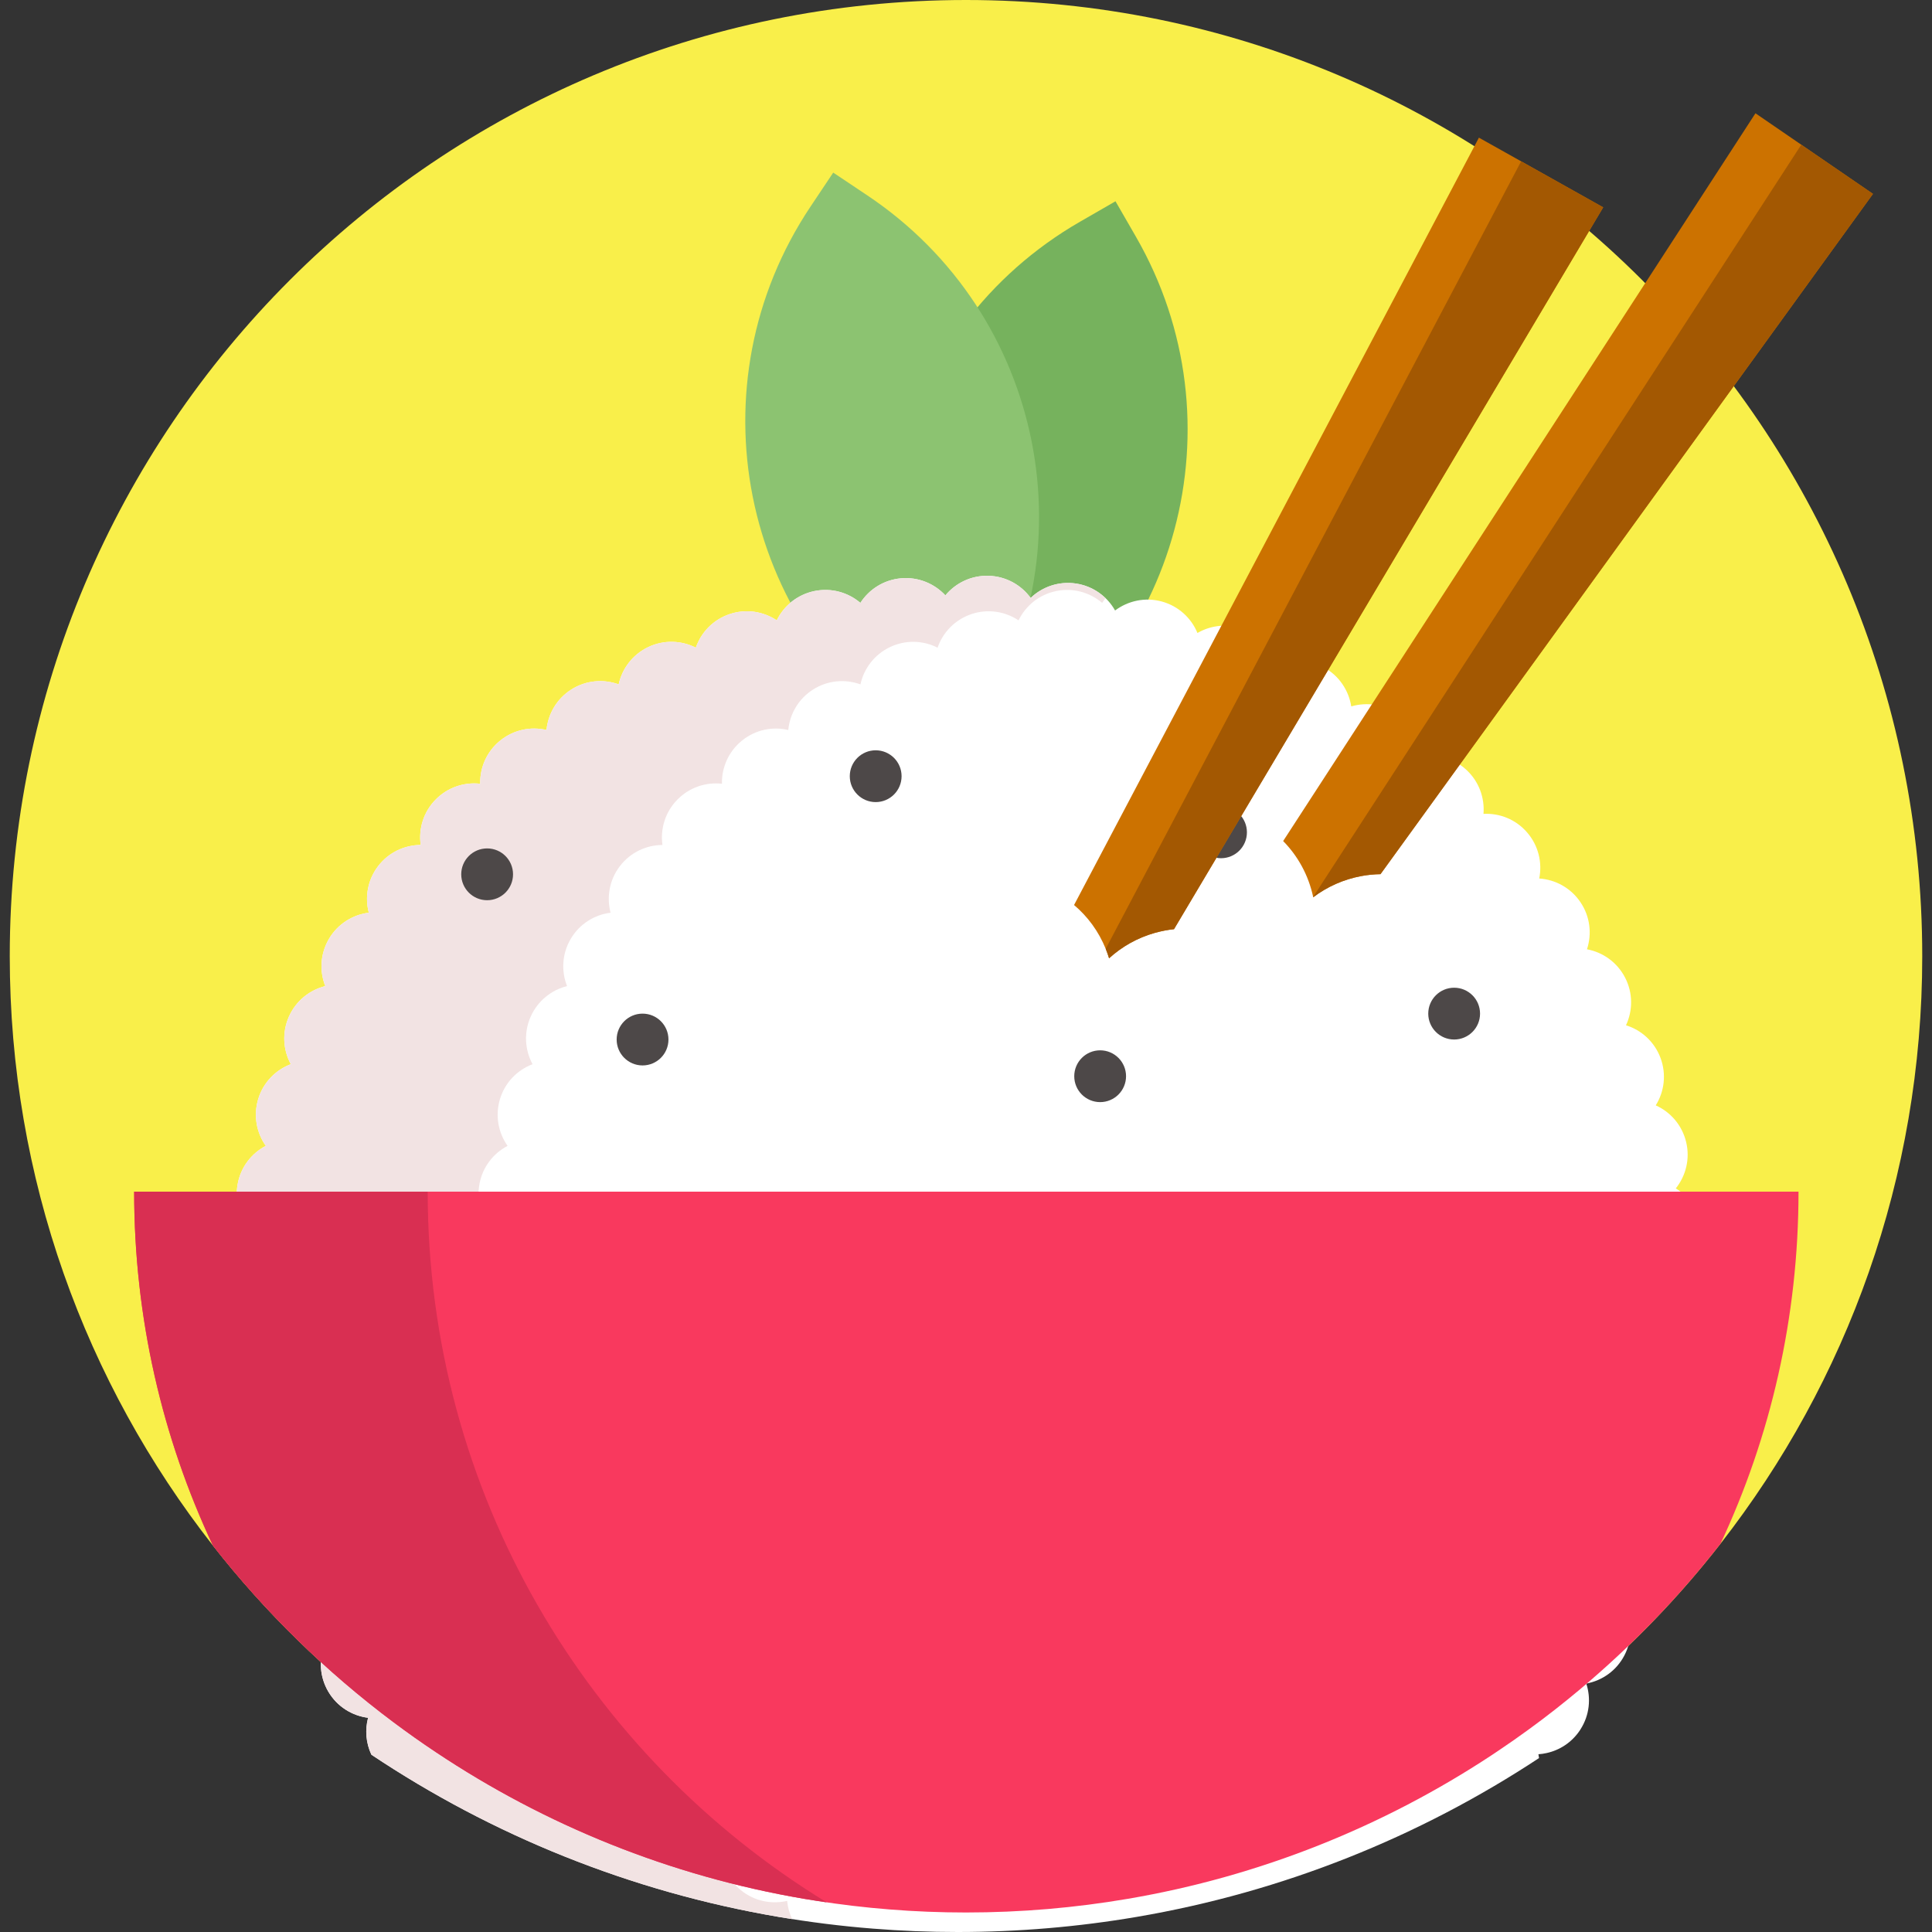<?xml version="1.0" encoding="iso-8859-1"?>
<!-- Generator: Adobe Illustrator 19.0.0, SVG Export Plug-In . SVG Version: 6.00 Build 0)  -->
<svg xmlns="http://www.w3.org/2000/svg" xmlns:xlink="http://www.w3.org/1999/xlink" version="1.1" id="Capa_1" x="0px" y="0px" viewBox="0 0 512 512" style="enable-background:new 0 0 512 512;" xml:space="preserve">
<rect x="0" y="0" width="512" height="512" fill="#333333" stroke="none"/>
<path style="fill:#F9EF4A;" d="M509.414,253.414c0,58.689-19.952,112.723-53.455,155.679  c-11.078,14.233-23.666,27.245-37.495,38.809c-4.293,3.589-8.699,7.044-13.229,10.343c-2.679,1.955-5.399,3.868-8.161,5.71  c-0.59,0.403-1.189,0.807-1.789,1.2c-28.61,18.856-61.285,32.075-96.411,38.053c-13.933,2.379-28.258,3.62-42.874,3.62  c-6.827,0-13.602-0.269-20.294-0.807c-5.596-0.445-11.13-1.065-16.612-1.872c-0.921-0.134-1.841-0.279-2.762-0.424  c-1.076-0.155-2.151-0.331-3.217-0.517c-35.612-6.072-68.691-19.57-97.59-38.86c-3.786-2.513-7.489-5.141-11.13-7.861l-0.021-0.01  c-17.967-13.436-34.102-29.21-47.931-46.866c-0.01-0.01-0.021-0.021-0.021-0.021C22.694,366.551,2.586,312.33,2.586,253.414  C2.586,113.457,116.043,0,256,0S509.414,113.457,509.414,253.414z"/>
<path style="fill:#76B25D;" d="M301.042,62.752l-5.423-9.411l-9.411,5.423c-49.002,28.233-65.838,90.845-37.605,139.847l5.423,9.411  l9.411-5.423C312.439,174.365,329.275,111.754,301.042,62.752z"/>
<path style="fill:#8CC371;" d="M229.846,51.778l-9.032-6.035l-6.035,9.032c-31.422,47.021-18.775,110.613,28.246,142.034  l9.032,6.035l6.035-9.032C289.513,146.791,276.867,83.199,229.846,51.778z"/>
<path style="fill:#FFFFFF;" d="M452.295,348.708v0.412c-0.011,4.599-2.186,8.683-5.561,11.292c3.032,2.998,4.702,7.322,4.153,11.887  c-0.549,4.576-3.192,8.374-6.853,10.571c2.665,3.341,3.809,7.837,2.722,12.31c-1.087,4.474-4.164,7.94-8.077,9.678  c2.254,3.638,2.86,8.237,1.247,12.551c-1.614,4.313-5.08,7.379-9.164,8.649c1.797,3.879,1.854,8.512-0.263,12.608  c-2.105,4.085-5.914,6.716-10.114,7.494c1.282,3.936,0.858,8.386-1.522,12.104c-0.068,0.126-0.149,0.251-0.229,0.366  c-2.15,3.169-5.342,5.206-8.798,5.95c-0.71,0.16-1.419,0.263-2.139,0.309c0.068,0.332,0.126,0.675,0.16,1.018  c-31.645,20.857-67.786,35.477-106.638,42.091C285.811,510.627,269.966,512,253.8,512c-7.551,0-15.045-0.298-22.446-0.893  c-8.443-0.663-16.772-1.716-24.987-3.112c-39.39-6.716-75.978-21.646-107.942-42.982c-1.465-3.1-1.727-6.578-0.881-9.782  c-4.245-0.538-8.191-2.952-10.537-6.922c-2.333-3.97-2.552-8.604-0.961-12.573c-4.153-1.03-7.791-3.902-9.644-8.123  c-1.854-4.21-1.51-8.844,0.526-12.596c-3.993-1.522-7.265-4.805-8.604-9.221c-1.338-4.404-0.446-8.958,2.025-12.436  c-3.787-1.991-6.647-5.64-7.448-10.171c-0.801-4.53,0.629-8.947,3.49-12.104c-3.513-2.426-5.914-6.384-6.19-10.983  c-0.263-4.587,1.67-8.798,4.885-11.601c-3.203-2.803-5.125-7.024-4.851-11.613c0.263-4.587,2.677-8.546,6.201-10.96  c-2.86-3.169-4.279-7.585-3.455-12.115c0.812-4.53,3.672-8.168,7.46-10.148c-2.46-3.49-3.341-8.043-2.002-12.447  c1.35-4.404,4.634-7.688,8.626-9.198c-2.037-3.753-2.369-8.385-0.504-12.596c1.865-4.198,5.503-7.071,9.644-8.1  c-1.567-3.97-1.35-8.592,0.995-12.551c2.345-3.958,6.303-6.373,10.537-6.899c-1.087-4.13-0.321-8.695,2.471-12.345  c2.803-3.661,7.013-5.583,11.281-5.606c-0.595-4.233,0.698-8.683,3.913-11.979c3.203-3.295,7.619-4.725,11.853-4.245  c-0.092-4.268,1.716-8.534,5.297-11.429c3.581-2.905,8.123-3.798,12.276-2.814c0.412-4.256,2.711-8.283,6.601-10.743  s8.512-2.803,12.527-1.35c0.915-4.176,3.673-7.894,7.837-9.885c4.153-1.979,8.787-1.773,12.608,0.16  c1.395-4.049,4.587-7.413,8.946-8.889c4.37-1.476,8.947-0.721,12.504,1.648c1.876-3.844,5.434-6.818,9.953-7.757  c4.508-0.938,8.958,0.355,12.207,3.124c2.311-3.592,6.201-6.109,10.777-6.51c4.587-0.4,8.855,1.408,11.749,4.53  c2.711-3.283,6.864-5.331,11.464-5.194c4.599,0.138,8.626,2.426,11.132,5.869c3.089-2.952,7.46-4.496,12.001-3.821  c4.553,0.675,8.294,3.432,10.377,7.15c3.421-2.563,7.94-3.592,12.379-2.38c4.439,1.212,7.826,4.393,9.45,8.34  c3.696-2.139,8.317-2.609,12.585-0.881c4.256,1.727,7.23,5.285,8.386,9.393c3.913-1.682,8.546-1.601,12.573,0.618  c4.027,2.231,6.556,6.109,7.219,10.331c4.096-1.212,8.683-0.583,12.413,2.094c3.741,2.688,5.789,6.841,5.95,11.109  c4.198-0.721,8.683,0.434,12.081,3.547c3.398,3.1,4.942,7.471,4.599,11.726c4.256-0.229,8.581,1.453,11.577,4.942  c3.009,3.477,4.038,8.009,3.192,12.185c4.256,0.287,8.351,2.46,10.926,6.281c2.574,3.809,3.066,8.421,1.727,12.481  c4.198,0.778,8.009,3.432,10.114,7.528c2.105,4.096,2.037,8.729,0.229,12.608c4.085,1.27,7.551,4.359,9.153,8.672  c1.602,4.325,0.995,8.923-1.27,12.551c3.902,1.75,6.979,5.229,8.054,9.714c1.087,4.474-0.08,8.958-2.746,12.298  c3.661,2.197,6.292,6.006,6.83,10.582c0.549,4.565-1.133,8.878-4.176,11.875C450.121,340.024,452.295,344.109,452.295,348.708z"/>
<path style="fill:#F2E3E3;" d="M292.973,158.53c-0.321,0.4-0.617,0.812-0.893,1.236c-3.249-2.769-7.7-4.062-12.207-3.124  c-4.519,0.938-8.077,3.913-9.953,7.757c-3.558-2.369-8.134-3.124-12.504-1.648c-4.359,1.476-7.551,4.84-8.946,8.889  c-3.821-1.933-8.455-2.139-12.608-0.16c-4.164,1.991-6.922,5.709-7.837,9.885c-4.015-1.453-8.638-1.11-12.527,1.35  c-3.89,2.46-6.19,6.486-6.601,10.743c-4.153-0.984-8.695-0.092-12.276,2.814c-3.581,2.894-5.389,7.162-5.297,11.43  c-4.233-0.481-8.649,0.95-11.853,4.245c-3.215,3.295-4.508,7.745-3.913,11.979c-4.268,0.023-8.477,1.945-11.281,5.606  c-2.792,3.649-3.558,8.215-2.471,12.345c-4.233,0.526-8.192,2.941-10.537,6.899c-2.345,3.958-2.563,8.581-0.995,12.551  c-4.142,1.029-7.779,3.902-9.644,8.1c-1.865,4.21-1.533,8.844,0.504,12.596c-3.993,1.51-7.277,4.793-8.626,9.198  c-1.338,4.404-0.457,8.958,2.003,12.447c-3.787,1.98-6.647,5.618-7.46,10.148c-0.823,4.53,0.595,8.947,3.455,12.115  c-3.524,2.414-5.938,6.373-6.201,10.96c-0.274,4.587,1.648,8.809,4.851,11.613c-3.215,2.803-5.148,7.013-4.885,11.601  c0.274,4.599,2.677,8.557,6.19,10.983c-2.86,3.158-4.29,7.573-3.49,12.104c0.801,4.53,3.661,8.18,7.448,10.171  c-2.471,3.479-3.364,8.032-2.025,12.436c1.338,4.417,4.61,7.7,8.604,9.221c-2.037,3.753-2.38,8.386-0.526,12.596  c1.854,4.221,5.491,7.094,9.644,8.123c-1.59,3.97-1.373,8.604,0.961,12.573c2.345,3.97,6.292,6.384,10.537,6.922  c-1.098,4.13-0.343,8.706,2.448,12.368c2.792,3.649,7.001,5.595,11.269,5.629c-0.606,4.221,0.687,8.672,3.879,11.979  c3.203,3.307,7.608,4.736,11.853,4.268c-0.103,4.268,1.705,8.534,5.274,11.441c3.558,2.905,8.1,3.798,12.264,2.837  c0.149,1.67,0.595,3.294,1.327,4.817c-1.189-0.172-2.38-0.366-3.558-0.572c-39.39-6.716-75.978-21.646-107.942-42.982  c-1.465-3.1-1.727-6.578-0.881-9.782c-4.245-0.538-8.191-2.952-10.537-6.922c-2.333-3.97-2.552-8.604-0.961-12.573  c-4.153-1.03-7.791-3.902-9.644-8.123c-1.854-4.21-1.51-8.844,0.526-12.596c-3.993-1.522-7.265-4.805-8.604-9.221  c-1.338-4.404-0.446-8.958,2.025-12.436c-3.787-1.991-6.647-5.64-7.448-10.171c-0.801-4.53,0.629-8.947,3.49-12.104  c-3.513-2.426-5.914-6.384-6.19-10.983c-0.263-4.587,1.67-8.798,4.885-11.601c-3.203-2.803-5.125-7.024-4.851-11.613  c0.263-4.587,2.677-8.546,6.201-10.96c-2.86-3.169-4.279-7.585-3.455-12.115c0.812-4.53,3.672-8.168,7.46-10.148  c-2.46-3.49-3.341-8.043-2.002-12.447c1.35-4.404,4.634-7.688,8.626-9.198c-2.037-3.753-2.369-8.385-0.504-12.596  c1.865-4.198,5.503-7.071,9.644-8.1c-1.567-3.97-1.35-8.592,0.995-12.551c2.345-3.958,6.303-6.373,10.537-6.899  c-1.087-4.13-0.321-8.695,2.471-12.345c2.803-3.661,7.013-5.583,11.281-5.606c-0.595-4.233,0.698-8.683,3.913-11.979  c3.203-3.295,7.619-4.725,11.853-4.245c-0.092-4.268,1.716-8.534,5.297-11.429c3.581-2.905,8.123-3.798,12.276-2.814  c0.412-4.256,2.711-8.283,6.601-10.743c3.89-2.46,8.512-2.803,12.527-1.35c0.915-4.176,3.673-7.894,7.837-9.885  c4.153-1.979,8.787-1.773,12.608,0.16c1.395-4.049,4.587-7.413,8.946-8.889c4.37-1.476,8.947-0.721,12.504,1.648  c1.876-3.844,5.434-6.818,9.953-7.757c4.508-0.938,8.958,0.355,12.207,3.124c2.311-3.592,6.201-6.109,10.777-6.51  c4.587-0.4,8.855,1.408,11.749,4.53c2.711-3.283,6.864-5.331,11.464-5.194c4.599,0.138,8.626,2.426,11.132,5.869  c3.089-2.952,7.46-4.496,12.001-3.821C288.214,155.098,290.902,156.517,292.973,158.53z"/>
<path style="fill:#F9395E;" d="M476.625,315.795c0,33.347-7.396,64.967-20.666,93.298c-11.078,14.233-23.666,27.245-37.495,38.809  c-4.293,3.589-8.699,7.044-13.229,10.343c-2.679,1.955-5.399,3.868-8.161,5.71c-0.59,0.403-1.189,0.807-1.789,1.2  c-28.61,18.856-61.285,32.075-96.411,38.053c-13.933,2.379-28.258,3.62-42.874,3.62c-6.827,0-13.602-0.269-20.294-0.807  c-6.537-0.517-12.991-1.283-19.373-2.296c-1.076-0.155-2.151-0.331-3.217-0.517c-35.612-6.072-68.691-19.57-97.59-38.86  c-3.786-2.513-7.489-5.141-11.13-7.861l-0.021-0.01c-17.977-13.446-34.113-29.22-47.952-46.887  c-13.384-28.465-20.873-60.261-20.873-93.794H476.625z"/>
<path style="fill:#D92F52;" d="M219.095,504.149c-0.921-0.134-1.841-0.279-2.762-0.424c-1.076-0.155-2.151-0.331-3.217-0.517  c-35.612-6.072-68.691-19.57-97.59-38.86c-3.786-2.513-7.489-5.141-11.13-7.861l-0.021-0.01  c-17.967-13.436-34.102-29.21-47.931-46.866c-0.01-0.01-0.021-0.021-0.021-0.021c-13.384-28.465-20.873-60.261-20.873-93.794h77.793  C113.343,395.543,155.679,465.403,219.095,504.149z"/>
<g>
	<circle style="fill:#4D4848;" cx="323.584" cy="220.574" r="6.864"/>
	<circle style="fill:#4D4848;" cx="129.096" cy="231.703" r="6.864"/>
	<circle style="fill:#4D4848;" cx="232.065" cy="205.7" r="6.864"/>
	<circle style="fill:#4D4848;" cx="291.55" cy="285.21" r="6.864"/>
	<circle style="fill:#4D4848;" cx="385.365" cy="268.619" r="6.864"/>
	<circle style="fill:#4D4848;" cx="170.284" cy="275.487" r="6.864"/>
</g>
<path style="fill:#CC7200;" d="M496.357,51.378L365.845,231.661c-1.683,0.023-3.398,0.191-5.118,0.512  c-4.78,0.891-9.078,2.867-12.709,5.615l-0.017-0.09c-1.243-5.796-4.061-10.857-7.951-14.811L465.214,30.021L496.357,51.378z"/>
<path style="fill:#A35802;" d="M496.357,51.378L365.845,231.661c-1.683,0.023-3.398,0.191-5.118,0.512  c-4.78,0.891-9.078,2.867-12.709,5.615l-0.017-0.09L477.357,38.347L496.357,51.378z"/>
<path style="fill:#CC7200;" d="M424.865,54.946L311.122,246.245c-1.67,0.172-3.364,0.504-5.057,0.972  c-4.679,1.316-8.775,3.673-12.15,6.739c-0.263-0.859-0.561-1.705-0.893-2.517c-1.865-4.61-4.77-8.546-8.386-11.601L391.927,36.481  l11.188,6.269L424.865,54.946z"/>
<path style="fill:#A35802;" d="M424.865,54.946L311.122,246.245c-1.67,0.172-3.364,0.504-5.057,0.972  c-4.679,1.316-8.775,3.673-12.15,6.739c-0.263-0.859-0.561-1.705-0.893-2.517L403.116,42.75L424.865,54.946z"/>
<g>
</g>
<g>
</g>
<g>
</g>
<g>
</g>
<g>
</g>
<g>
</g>
<g>
</g>
<g>
</g>
<g>
</g>
<g>
</g>
<g>
</g>
<g>
</g>
<g>
</g>
<g>
</g>
<g>
</g>
</svg>
